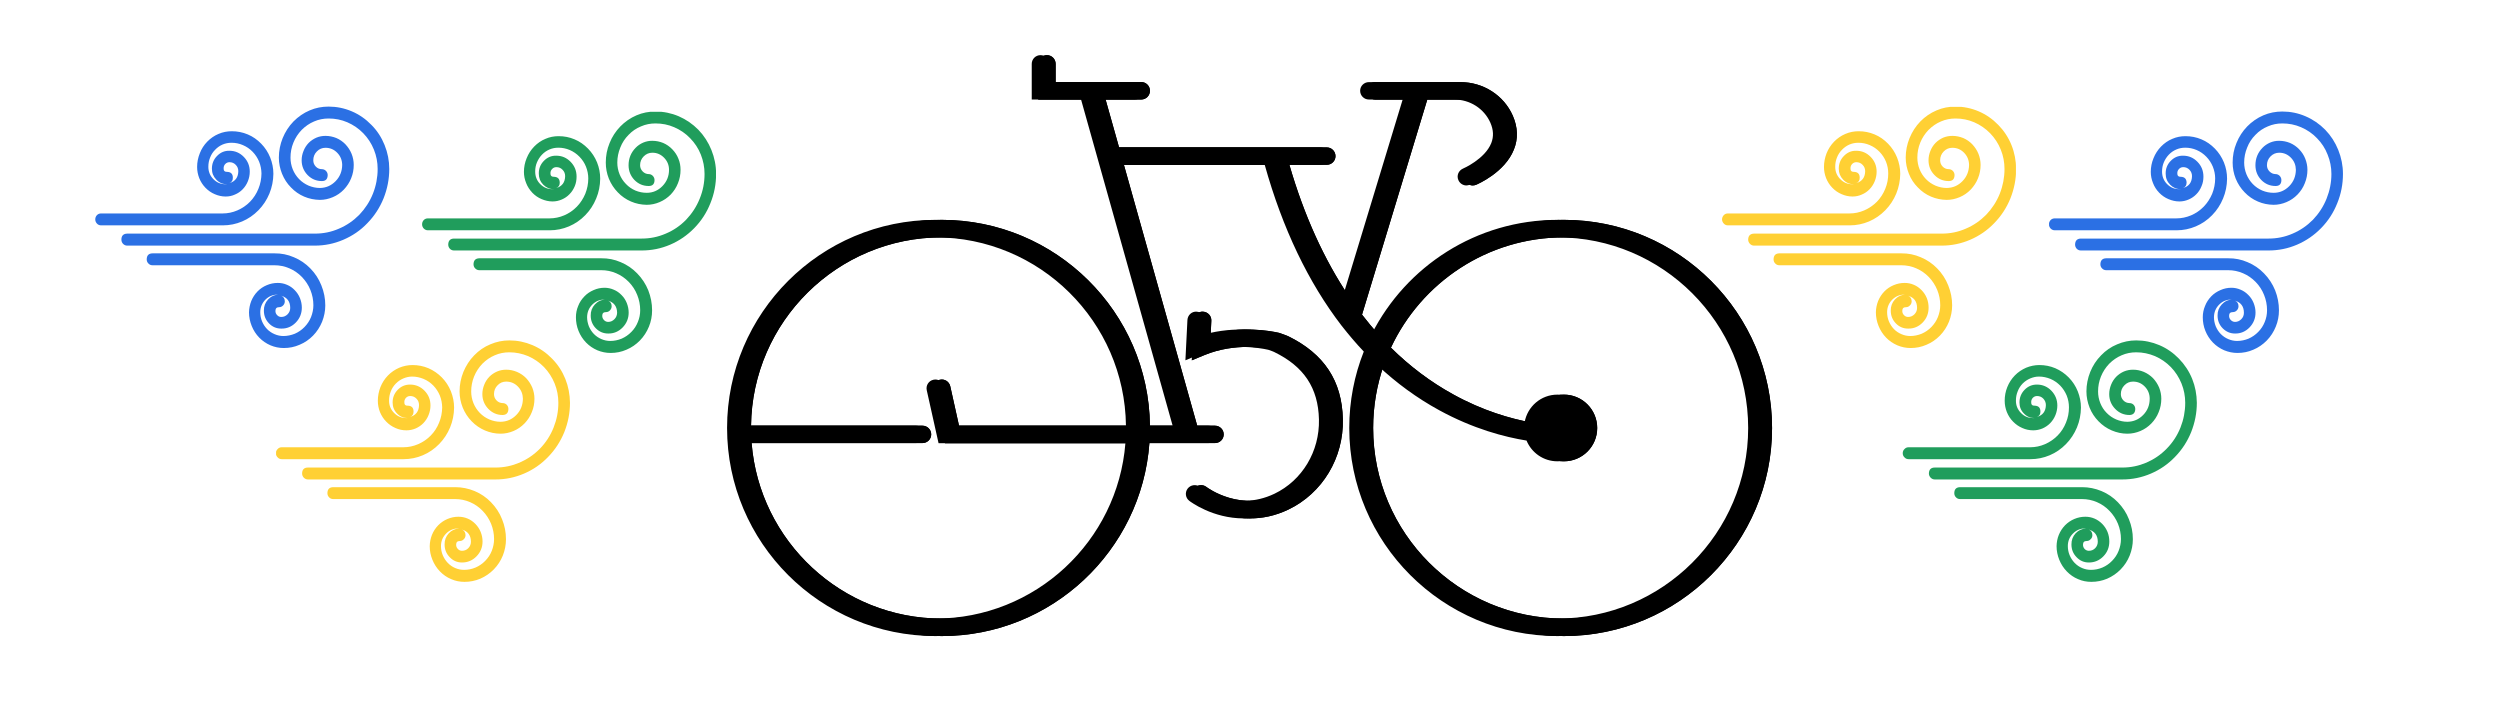 <svg xmlns="http://www.w3.org/2000/svg" xmlns:xlink="http://www.w3.org/1999/xlink" width="140" zoomAndPan="magnify"
    viewBox="0 0 104.88 30" height="40" preserveAspectRatio="xMidYMid meet" version="1.0">
    <defs>
        <clipPath id="83c9eb27aa">
            <path
                d="M 31.535 6.859 L 41.699 6.859 L 41.699 17.02 L 31.535 17.02 Z M 31.535 6.859 "
                clip-rule="nonzero" />
        </clipPath>
        <clipPath id="d51a434596">
            <path d="M 5 4.488 L 16.281 4.488 L 16.281 11 L 5 11 Z M 5 4.488 " clip-rule="nonzero" />
        </clipPath>
        <clipPath id="04bc8a97fd">
            <path d="M 6 10 L 14 10 L 14 14.648 L 6 14.648 Z M 6 10 " clip-rule="nonzero" />
        </clipPath>
        <clipPath id="7e4727e883">
            <path d="M 3.945 5 L 12 5 L 12 10 L 3.945 10 Z M 3.945 5 " clip-rule="nonzero" />
        </clipPath>
        <clipPath id="347f2497f3">
            <path
                d="M 30.773 2.273 L 74.367 2.273 L 74.367 26.762 L 30.773 26.762 Z M 30.773 2.273 "
                clip-rule="nonzero" />
        </clipPath>
        <clipPath id="5f7322410d">
            <path d="M 30.5 2.273 L 74.098 2.273 L 74.098 26.762 L 30.5 26.762 Z M 30.5 2.273 "
                clip-rule="nonzero" />
        </clipPath>
        <clipPath id="70f6aeef4e">
            <path
                d="M 30.773 2.273 L 74.367 2.273 L 74.367 26.762 L 30.773 26.762 Z M 30.773 2.273 "
                clip-rule="nonzero" />
        </clipPath>
        <clipPath id="875e6858a1">
            <path d="M 12 14.309 L 23.871 14.309 L 23.871 21 L 12 21 Z M 12 14.309 "
                clip-rule="nonzero" />
        </clipPath>
        <clipPath id="3161278821">
            <path d="M 13 20 L 22 20 L 22 24.469 L 13 24.469 Z M 13 20 " clip-rule="nonzero" />
        </clipPath>
        <clipPath id="3f8b2f5bbc">
            <path d="M 11.535 15 L 20 15 L 20 20 L 11.535 20 Z M 11.535 15 " clip-rule="nonzero" />
        </clipPath>
        <clipPath id="8568114677">
            <path d="M 18 4.695 L 30.012 4.695 L 30.012 11 L 18 11 Z M 18 4.695 " clip-rule="nonzero" />
        </clipPath>
        <clipPath id="1498875f81">
            <path d="M 19 10 L 28 10 L 28 14.855 L 19 14.855 Z M 19 10 " clip-rule="nonzero" />
        </clipPath>
        <clipPath id="de3321bba2">
            <path d="M 17.672 5 L 26 5 L 26 10 L 17.672 10 Z M 17.672 5 " clip-rule="nonzero" />
        </clipPath>
        <clipPath id="161e1594d4">
            <path d="M 73 4.488 L 84.609 4.488 L 84.609 11 L 73 11 Z M 73 4.488 " clip-rule="nonzero" />
        </clipPath>
        <clipPath id="40739ae8b9">
            <path d="M 74 10 L 82 10 L 82 14.648 L 74 14.648 Z M 74 10 " clip-rule="nonzero" />
        </clipPath>
        <clipPath id="084bbb1e0e">
            <path d="M 72.273 5 L 80 5 L 80 10 L 72.273 10 Z M 72.273 5 " clip-rule="nonzero" />
        </clipPath>
        <clipPath id="e68e669f3f">
            <path d="M 80 14.309 L 92.199 14.309 L 92.199 21 L 80 21 Z M 80 14.309 "
                clip-rule="nonzero" />
        </clipPath>
        <clipPath id="85ab57002e">
            <path d="M 82 20 L 90 20 L 90 24.469 L 82 24.469 Z M 82 20 " clip-rule="nonzero" />
        </clipPath>
        <clipPath id="4a3ab894e4">
            <path d="M 79.863 15 L 88 15 L 88 20 L 79.863 20 Z M 79.863 15 " clip-rule="nonzero" />
        </clipPath>
        <clipPath id="23754497b7">
            <path d="M 87 4.695 L 98.34 4.695 L 98.34 11 L 87 11 Z M 87 4.695 " clip-rule="nonzero" />
        </clipPath>
        <clipPath id="a3620fa226">
            <path d="M 88 10 L 96 10 L 96 14.855 L 88 14.855 Z M 88 10 " clip-rule="nonzero" />
        </clipPath>
        <clipPath id="8e46286912">
            <path d="M 86 5 L 94 5 L 94 10 L 86 10 Z M 86 5 " clip-rule="nonzero" />
        </clipPath>
    </defs>
    <g clip-path="url(#d51a434596)">
        <path fill="#2b70e4"
            d="M 13.742 4.477 C 13.465 4.477 13.199 4.527 12.945 4.637 C 12.688 4.746 12.465 4.902 12.266 5.102 C 12.07 5.305 11.922 5.535 11.812 5.801 C 11.707 6.062 11.652 6.336 11.652 6.621 C 11.652 6.855 11.699 7.082 11.785 7.297 C 11.875 7.516 11.996 7.707 12.16 7.871 C 12.32 8.039 12.504 8.168 12.715 8.258 C 12.926 8.348 13.145 8.391 13.375 8.395 C 13.562 8.395 13.742 8.355 13.918 8.281 C 14.094 8.207 14.246 8.102 14.379 7.965 C 14.512 7.824 14.617 7.668 14.688 7.488 C 14.762 7.309 14.797 7.121 14.797 6.926 C 14.797 6.766 14.766 6.609 14.707 6.461 C 14.645 6.309 14.559 6.18 14.449 6.062 C 14.34 5.949 14.211 5.859 14.066 5.797 C 13.918 5.738 13.77 5.707 13.609 5.707 C 13.48 5.707 13.352 5.73 13.23 5.781 C 13.105 5.836 12.996 5.91 12.902 6.004 C 12.809 6.102 12.738 6.211 12.688 6.34 C 12.637 6.465 12.609 6.594 12.609 6.73 C 12.609 6.973 12.695 7.18 12.859 7.352 C 13.027 7.523 13.227 7.605 13.461 7.605 C 13.621 7.605 13.699 7.52 13.703 7.355 C 13.703 7.289 13.68 7.23 13.633 7.18 C 13.586 7.133 13.527 7.105 13.461 7.105 C 13.359 7.105 13.273 7.07 13.203 6.996 C 13.133 6.922 13.098 6.836 13.098 6.73 C 13.098 6.586 13.148 6.461 13.25 6.359 C 13.348 6.258 13.469 6.207 13.609 6.207 C 13.805 6.207 13.969 6.277 14.105 6.418 C 14.242 6.559 14.309 6.727 14.312 6.926 C 14.309 7.191 14.219 7.422 14.035 7.609 C 13.852 7.797 13.633 7.891 13.375 7.895 C 13.211 7.895 13.051 7.859 12.902 7.797 C 12.75 7.73 12.617 7.641 12.5 7.52 C 12.387 7.402 12.297 7.266 12.234 7.109 C 12.172 6.953 12.141 6.789 12.141 6.621 C 12.141 6.402 12.18 6.191 12.262 5.992 C 12.344 5.789 12.461 5.613 12.609 5.457 C 12.762 5.305 12.934 5.184 13.129 5.102 C 13.324 5.016 13.531 4.977 13.742 4.977 C 14.016 4.977 14.277 5.027 14.531 5.137 C 14.781 5.246 15.004 5.398 15.199 5.598 C 15.391 5.797 15.539 6.023 15.645 6.285 C 15.75 6.547 15.801 6.816 15.801 7.098 C 15.801 7.457 15.734 7.805 15.602 8.137 C 15.469 8.469 15.277 8.762 15.031 9.02 C 14.781 9.273 14.496 9.469 14.172 9.605 C 13.852 9.746 13.516 9.812 13.164 9.812 L 5.281 9.812 C 5.121 9.816 5.039 9.902 5.039 10.062 C 5.039 10.133 5.062 10.191 5.109 10.242 C 5.156 10.289 5.215 10.316 5.281 10.316 L 13.164 10.316 C 13.578 10.316 13.977 10.234 14.359 10.07 C 14.742 9.906 15.082 9.676 15.371 9.371 C 15.664 9.07 15.891 8.723 16.051 8.328 C 16.207 7.934 16.289 7.523 16.289 7.098 C 16.289 6.75 16.223 6.414 16.094 6.094 C 15.965 5.773 15.781 5.488 15.539 5.246 C 15.301 5 15.027 4.809 14.715 4.676 C 14.402 4.543 14.078 4.477 13.742 4.477 Z M 13.742 4.477 "
            fill-opacity="1" fill-rule="nonzero" />
    </g>
    <g clip-path="url(#04bc8a97fd)">
        <path fill="#2b70e4"
            d="M 11.469 10.641 L 6.344 10.641 C 6.184 10.645 6.105 10.727 6.102 10.891 C 6.102 10.961 6.125 11.02 6.172 11.066 C 6.219 11.117 6.277 11.141 6.344 11.141 L 11.469 11.141 C 11.684 11.141 11.895 11.184 12.094 11.27 C 12.293 11.355 12.469 11.477 12.621 11.633 C 12.773 11.793 12.895 11.973 12.977 12.18 C 13.059 12.383 13.102 12.598 13.102 12.82 C 13.102 12.992 13.066 13.156 13.004 13.316 C 12.941 13.473 12.848 13.613 12.73 13.734 C 12.613 13.855 12.477 13.949 12.324 14.016 C 12.168 14.078 12.008 14.113 11.844 14.113 C 11.715 14.113 11.59 14.086 11.473 14.035 C 11.352 13.984 11.246 13.914 11.156 13.82 C 11.066 13.727 10.996 13.617 10.945 13.496 C 10.895 13.371 10.871 13.246 10.871 13.113 C 10.871 12.91 10.945 12.734 11.082 12.59 C 11.223 12.449 11.395 12.375 11.59 12.375 L 11.645 12.375 C 11.469 12.379 11.32 12.449 11.199 12.578 C 11.078 12.711 11.02 12.867 11.023 13.047 C 11.023 13.254 11.094 13.434 11.238 13.582 C 11.379 13.73 11.555 13.801 11.754 13.801 C 11.992 13.805 12.195 13.719 12.363 13.547 C 12.531 13.375 12.617 13.164 12.617 12.922 C 12.617 12.785 12.59 12.652 12.539 12.523 C 12.488 12.395 12.414 12.285 12.32 12.188 C 12.227 12.09 12.117 12.012 11.992 11.961 C 11.867 11.906 11.738 11.883 11.605 11.883 C 11.445 11.883 11.293 11.914 11.145 11.977 C 10.996 12.039 10.867 12.125 10.754 12.242 C 10.641 12.359 10.555 12.492 10.492 12.645 C 10.434 12.797 10.402 12.953 10.398 13.117 C 10.398 13.316 10.438 13.508 10.512 13.691 C 10.586 13.875 10.691 14.039 10.828 14.18 C 10.965 14.32 11.121 14.426 11.301 14.504 C 11.477 14.578 11.664 14.617 11.859 14.617 C 12.09 14.617 12.309 14.574 12.523 14.48 C 12.738 14.391 12.926 14.262 13.09 14.094 C 13.254 13.926 13.379 13.73 13.469 13.512 C 13.555 13.293 13.602 13.062 13.602 12.828 C 13.602 12.535 13.547 12.258 13.438 11.988 C 13.332 11.719 13.176 11.48 12.977 11.277 C 12.777 11.07 12.547 10.914 12.285 10.805 C 12.023 10.691 11.75 10.637 11.469 10.641 Z M 12.129 12.934 C 12.129 13.039 12.09 13.125 12.02 13.199 C 11.945 13.273 11.859 13.312 11.754 13.312 C 11.688 13.312 11.629 13.289 11.582 13.238 C 11.531 13.188 11.508 13.129 11.508 13.059 C 11.508 12.953 11.559 12.902 11.66 12.902 C 11.727 12.902 11.781 12.879 11.832 12.828 C 11.879 12.781 11.902 12.719 11.902 12.652 C 11.898 12.543 11.852 12.465 11.754 12.422 C 12.004 12.496 12.129 12.664 12.129 12.934 Z M 12.129 12.934 "
            fill-opacity="1" fill-rule="nonzero" />
    </g>
    <g clip-path="url(#7e4727e883)">
        <path fill="#2b70e4"
            d="M 11.422 7.301 C 11.422 7.062 11.375 6.836 11.289 6.617 C 11.199 6.395 11.074 6.203 10.91 6.035 C 10.746 5.867 10.559 5.734 10.344 5.645 C 10.129 5.555 9.906 5.512 9.676 5.512 C 9.484 5.512 9.297 5.547 9.117 5.625 C 8.941 5.699 8.781 5.809 8.645 5.949 C 8.508 6.09 8.402 6.254 8.332 6.438 C 8.258 6.621 8.219 6.812 8.219 7.012 C 8.219 7.176 8.25 7.332 8.309 7.484 C 8.371 7.637 8.457 7.77 8.57 7.887 C 8.684 8.004 8.812 8.094 8.961 8.156 C 9.105 8.219 9.258 8.254 9.418 8.254 C 9.555 8.254 9.684 8.227 9.805 8.172 C 9.93 8.121 10.039 8.047 10.133 7.949 C 10.227 7.852 10.301 7.738 10.352 7.609 C 10.402 7.484 10.43 7.352 10.43 7.211 C 10.43 6.969 10.348 6.762 10.18 6.59 C 10.012 6.418 9.812 6.332 9.574 6.332 C 9.371 6.328 9.199 6.402 9.055 6.551 C 8.91 6.699 8.84 6.879 8.84 7.086 C 8.84 7.266 8.902 7.418 9.027 7.547 C 9.148 7.676 9.297 7.738 9.473 7.738 C 9.449 7.738 9.426 7.738 9.406 7.738 C 9.207 7.738 9.039 7.664 8.898 7.52 C 8.758 7.375 8.688 7.199 8.691 6.996 C 8.691 6.863 8.715 6.738 8.766 6.613 C 8.812 6.492 8.883 6.383 8.977 6.289 C 9.066 6.195 9.172 6.121 9.289 6.07 C 9.41 6.02 9.531 5.996 9.66 5.996 C 9.828 5.996 9.988 6.027 10.141 6.094 C 10.297 6.16 10.434 6.254 10.551 6.375 C 10.668 6.496 10.758 6.633 10.824 6.793 C 10.887 6.949 10.918 7.117 10.922 7.285 C 10.918 7.508 10.879 7.723 10.793 7.93 C 10.711 8.133 10.594 8.316 10.441 8.473 C 10.289 8.629 10.109 8.75 9.91 8.836 C 9.711 8.922 9.504 8.965 9.289 8.965 L 4.184 8.965 C 4.117 8.965 4.059 8.988 4.012 9.035 C 3.965 9.086 3.941 9.145 3.941 9.215 C 3.941 9.281 3.965 9.34 4.012 9.391 C 4.059 9.441 4.117 9.465 4.184 9.465 L 9.301 9.465 C 9.582 9.465 9.852 9.41 10.109 9.301 C 10.367 9.191 10.594 9.035 10.793 8.832 C 10.992 8.629 11.145 8.395 11.254 8.133 C 11.363 7.867 11.418 7.59 11.422 7.301 Z M 9.477 7.219 C 9.375 7.219 9.328 7.172 9.332 7.066 C 9.332 6.996 9.355 6.938 9.402 6.887 C 9.453 6.836 9.512 6.812 9.578 6.812 C 9.68 6.812 9.77 6.848 9.84 6.922 C 9.914 6.996 9.949 7.086 9.949 7.191 C 9.945 7.453 9.82 7.621 9.574 7.691 C 9.676 7.652 9.723 7.574 9.719 7.461 C 9.719 7.309 9.641 7.227 9.492 7.219 Z M 9.477 7.219 "
            fill-opacity="1" fill-rule="nonzero" />
    </g>
    <g clip-path="url(#347f2497f3)">
        <path fill="#000000"
            d="M 39.492 9.234 C 44.281 9.234 48.184 13.105 48.238 17.879 L 49.461 17.879 L 45.613 4.18 L 43.547 4.18 L 43.547 2.684 C 43.547 2.48 43.711 2.316 43.91 2.316 C 44.113 2.316 44.277 2.48 44.277 2.684 L 44.277 3.445 L 47.871 3.445 C 48.074 3.445 48.238 3.609 48.238 3.812 C 48.238 4.016 48.074 4.18 47.871 4.18 L 46.375 4.18 L 46.941 6.191 L 55.664 6.191 C 55.867 6.191 56.031 6.355 56.031 6.559 C 56.031 6.758 55.867 6.922 55.664 6.922 L 54.094 6.922 C 54.711 9.051 55.555 10.906 56.605 12.465 L 59.121 4.18 L 57.703 4.18 C 57.504 4.18 57.34 4.016 57.34 3.812 C 57.34 3.613 57.504 3.449 57.703 3.449 L 59.613 3.449 C 59.613 3.449 59.613 3.449 59.617 3.449 L 61.281 3.449 C 62.238 3.449 63.102 4.004 63.477 4.859 C 63.691 5.348 63.707 5.828 63.523 6.281 C 63.141 7.246 61.988 7.738 61.941 7.758 C 61.895 7.777 61.848 7.789 61.797 7.789 C 61.656 7.789 61.52 7.703 61.461 7.562 C 61.383 7.375 61.469 7.164 61.656 7.082 C 61.664 7.078 62.574 6.684 62.844 6.008 C 62.949 5.734 62.938 5.457 62.805 5.152 C 62.547 4.562 61.949 4.18 61.281 4.18 L 59.887 4.18 L 57.145 13.215 C 57.363 13.5 57.59 13.77 57.82 14.031 C 59.266 11.188 62.219 9.234 65.625 9.234 C 70.445 9.234 74.367 13.156 74.367 17.977 C 74.367 22.797 70.445 26.715 65.625 26.715 C 60.801 26.715 56.879 22.797 56.879 17.977 C 56.879 16.844 57.094 15.762 57.488 14.766 C 57.164 14.426 56.855 14.059 56.559 13.676 C 55.164 11.863 54.074 9.594 53.328 6.926 L 47.145 6.926 L 50.223 17.879 L 50.969 17.879 C 51.172 17.879 51.336 18.043 51.336 18.246 C 51.336 18.445 51.172 18.609 50.969 18.609 L 49.945 18.609 C 49.945 18.609 49.945 18.609 49.941 18.609 L 48.215 18.609 C 47.887 23.133 44.098 26.715 39.492 26.715 C 34.672 26.715 30.746 22.793 30.746 17.973 C 30.75 13.156 34.672 9.234 39.492 9.234 Z M 65.625 25.98 C 70.043 25.98 73.633 22.391 73.633 17.977 C 73.633 13.562 70.043 9.969 65.625 9.969 C 62.414 9.969 59.637 11.867 58.359 14.602 C 59.152 15.387 60.027 16.043 60.969 16.562 C 62.227 17.258 63.395 17.586 64.242 17.742 C 64.355 17.078 64.93 16.574 65.625 16.574 C 66.398 16.574 67.023 17.203 67.023 17.977 C 67.023 18.75 66.398 19.375 65.625 19.375 C 65.035 19.375 64.535 19.016 64.328 18.504 C 63.41 18.355 62.094 18.016 60.652 17.227 C 59.723 16.719 58.855 16.086 58.059 15.336 C 57.77 16.164 57.613 17.051 57.613 17.977 C 57.613 22.391 61.207 25.98 65.625 25.98 Z M 39.492 25.98 C 43.695 25.98 47.152 22.73 47.48 18.613 L 39.629 18.613 L 39.137 16.387 C 39.09 16.188 39.215 15.992 39.414 15.949 C 39.609 15.902 39.809 16.027 39.852 16.227 L 40.219 17.879 L 47.5 17.879 C 47.449 13.508 43.875 9.969 39.492 9.969 C 35.109 9.969 31.535 13.508 31.484 17.879 L 38.684 17.879 C 38.887 17.879 39.051 18.043 39.051 18.246 C 39.051 18.445 38.887 18.609 38.684 18.609 L 31.508 18.609 C 31.836 22.73 35.293 25.98 39.492 25.98 Z M 39.492 25.98 "
            fill-opacity="1" fill-rule="nonzero" />
    </g>
    <path fill="#000000"
        d="M 50.605 20.449 C 50.664 20.496 52.07 21.531 53.734 20.738 C 54.902 20.18 55.641 18.957 55.609 17.617 C 55.578 16.293 54.977 15.391 53.723 14.781 C 53.695 14.766 53.586 14.727 53.477 14.691 C 53.086 14.602 51.809 14.387 50.535 14.91 L 49.996 15.133 L 50.086 13.438 C 50.094 13.234 50.27 13.074 50.469 13.09 C 50.672 13.102 50.828 13.273 50.816 13.473 L 50.789 14.047 C 52.09 13.68 53.289 13.895 53.66 13.98 L 53.699 13.992 C 53.777 14.02 53.965 14.086 54.043 14.121 C 55.551 14.859 56.305 15.996 56.34 17.605 C 56.379 19.23 55.48 20.719 54.051 21.402 C 53.48 21.676 52.938 21.773 52.445 21.773 C 51.145 21.773 50.215 21.078 50.16 21.035 C 50 20.914 49.969 20.684 50.094 20.523 C 50.215 20.359 50.445 20.328 50.605 20.449 Z M 50.605 20.449 "
        fill-opacity="1" fill-rule="nonzero" />
    <g clip-path="url(#5f7322410d)">
        <path fill="#000000"
            d="M 39.223 9.234 C 44.012 9.234 47.914 13.105 47.969 17.879 L 49.191 17.879 L 45.344 4.18 L 43.273 4.18 L 43.273 2.684 C 43.273 2.48 43.438 2.316 43.641 2.316 C 43.844 2.316 44.008 2.48 44.008 2.684 L 44.008 3.445 L 47.602 3.445 C 47.801 3.445 47.969 3.609 47.969 3.812 C 47.969 4.016 47.801 4.18 47.602 4.18 L 46.105 4.18 L 46.668 6.191 L 55.395 6.191 C 55.598 6.191 55.762 6.355 55.762 6.559 C 55.762 6.758 55.598 6.922 55.395 6.922 L 53.824 6.922 C 54.438 9.051 55.285 10.906 56.336 12.465 L 58.852 4.18 L 57.434 4.18 C 57.23 4.18 57.066 4.016 57.066 3.812 C 57.066 3.613 57.23 3.449 57.434 3.449 L 59.34 3.449 C 59.344 3.449 59.344 3.449 59.348 3.449 L 61.012 3.449 C 61.969 3.449 62.828 4.004 63.207 4.859 C 63.418 5.348 63.434 5.828 63.254 6.281 C 62.871 7.246 61.719 7.738 61.672 7.758 C 61.625 7.777 61.574 7.789 61.527 7.789 C 61.387 7.789 61.25 7.703 61.191 7.562 C 61.109 7.375 61.199 7.164 61.383 7.082 C 61.395 7.078 62.305 6.684 62.574 6.008 C 62.68 5.734 62.668 5.457 62.535 5.152 C 62.273 4.562 61.68 4.18 61.012 4.18 L 59.617 4.18 L 56.875 13.215 C 57.09 13.5 57.316 13.77 57.551 14.031 C 58.992 11.188 61.949 9.234 65.352 9.234 C 70.176 9.234 74.098 13.156 74.098 17.977 C 74.098 22.797 70.176 26.715 65.352 26.715 C 60.531 26.715 56.609 22.797 56.609 17.977 C 56.609 16.844 56.824 15.762 57.219 14.766 C 56.895 14.426 56.586 14.059 56.285 13.676 C 54.891 11.863 53.805 9.594 53.059 6.926 L 46.875 6.926 L 49.953 17.879 L 50.695 17.879 C 50.898 17.879 51.062 18.043 51.062 18.246 C 51.062 18.445 50.898 18.609 50.695 18.609 L 49.676 18.609 C 49.676 18.609 49.672 18.609 49.672 18.609 L 47.941 18.609 C 47.617 23.133 43.828 26.715 39.223 26.715 C 34.398 26.715 30.477 22.793 30.477 17.973 C 30.477 13.156 34.402 9.234 39.223 9.234 Z M 65.352 25.98 C 69.77 25.98 73.363 22.391 73.363 17.977 C 73.363 13.562 69.77 9.969 65.352 9.969 C 62.141 9.969 59.367 11.867 58.09 14.602 C 58.883 15.387 59.754 16.043 60.695 16.562 C 61.953 17.258 63.121 17.586 63.973 17.742 C 64.086 17.078 64.66 16.574 65.352 16.574 C 66.129 16.574 66.754 17.203 66.754 17.977 C 66.754 18.75 66.129 19.375 65.352 19.375 C 64.766 19.375 64.266 19.016 64.055 18.504 C 63.137 18.355 61.824 18.016 60.383 17.227 C 59.453 16.719 58.586 16.086 57.789 15.336 C 57.5 16.164 57.344 17.051 57.344 17.977 C 57.344 22.391 60.934 25.98 65.352 25.98 Z M 39.223 25.98 C 43.426 25.98 46.883 22.73 47.207 18.613 L 39.359 18.613 L 38.863 16.387 C 38.82 16.188 38.945 15.992 39.145 15.949 C 39.34 15.902 39.535 16.027 39.582 16.227 L 39.945 17.879 L 47.23 17.879 C 47.18 13.508 43.605 9.969 39.223 9.969 C 34.836 9.969 31.266 13.508 31.211 17.879 L 38.414 17.879 C 38.617 17.879 38.781 18.043 38.781 18.246 C 38.781 18.445 38.617 18.609 38.414 18.609 L 31.238 18.609 C 31.562 22.73 35.02 25.98 39.223 25.98 Z M 39.223 25.98 "
            fill-opacity="1" fill-rule="nonzero" />
    </g>
    <path fill="#000000"
        d="M 50.336 20.449 C 50.395 20.496 51.797 21.531 53.465 20.738 C 54.633 20.18 55.367 18.957 55.336 17.617 C 55.305 16.293 54.707 15.391 53.449 14.781 C 53.426 14.766 53.312 14.727 53.207 14.691 C 52.816 14.602 51.539 14.387 50.262 14.91 L 49.727 15.133 L 49.812 13.438 C 49.824 13.234 49.996 13.074 50.199 13.09 C 50.402 13.102 50.559 13.273 50.547 13.473 L 50.516 14.047 C 51.82 13.68 53.02 13.895 53.391 13.98 L 53.43 13.992 C 53.508 14.02 53.691 14.086 53.773 14.121 C 55.281 14.859 56.031 15.996 56.07 17.605 C 56.109 19.23 55.211 20.719 53.781 21.402 C 53.211 21.676 52.664 21.773 52.176 21.773 C 50.875 21.773 49.945 21.078 49.891 21.035 C 49.73 20.914 49.699 20.684 49.82 20.523 C 49.945 20.359 50.176 20.328 50.336 20.449 Z M 50.336 20.449 "
        fill-opacity="1" fill-rule="nonzero" />
    <g clip-path="url(#70f6aeef4e)">
        <path fill="#000000"
            d="M 39.492 9.234 C 44.281 9.234 48.184 13.105 48.238 17.879 L 49.461 17.879 L 45.613 4.18 L 43.547 4.18 L 43.547 2.684 C 43.547 2.48 43.711 2.316 43.91 2.316 C 44.113 2.316 44.277 2.48 44.277 2.684 L 44.277 3.445 L 47.871 3.445 C 48.074 3.445 48.238 3.609 48.238 3.812 C 48.238 4.016 48.074 4.18 47.871 4.18 L 46.375 4.18 L 46.941 6.191 L 55.664 6.191 C 55.867 6.191 56.031 6.355 56.031 6.559 C 56.031 6.758 55.867 6.922 55.664 6.922 L 54.094 6.922 C 54.711 9.051 55.555 10.906 56.605 12.465 L 59.121 4.18 L 57.703 4.18 C 57.504 4.18 57.34 4.016 57.34 3.812 C 57.34 3.613 57.504 3.449 57.703 3.449 L 59.613 3.449 C 59.613 3.449 59.613 3.449 59.617 3.449 L 61.281 3.449 C 62.238 3.449 63.102 4.004 63.477 4.859 C 63.691 5.348 63.707 5.828 63.523 6.281 C 63.141 7.246 61.988 7.738 61.941 7.758 C 61.895 7.777 61.848 7.789 61.797 7.789 C 61.656 7.789 61.52 7.703 61.461 7.562 C 61.383 7.375 61.469 7.164 61.656 7.082 C 61.664 7.078 62.574 6.684 62.844 6.008 C 62.949 5.734 62.938 5.457 62.805 5.152 C 62.547 4.562 61.949 4.18 61.281 4.18 L 59.887 4.18 L 57.145 13.215 C 57.363 13.5 57.59 13.77 57.82 14.031 C 59.266 11.188 62.219 9.234 65.625 9.234 C 70.445 9.234 74.367 13.156 74.367 17.977 C 74.367 22.797 70.445 26.715 65.625 26.715 C 60.801 26.715 56.879 22.797 56.879 17.977 C 56.879 16.844 57.094 15.762 57.488 14.766 C 57.164 14.426 56.855 14.059 56.559 13.676 C 55.164 11.863 54.074 9.594 53.328 6.926 L 47.145 6.926 L 50.223 17.879 L 50.969 17.879 C 51.172 17.879 51.336 18.043 51.336 18.246 C 51.336 18.445 51.172 18.609 50.969 18.609 L 49.945 18.609 C 49.945 18.609 49.945 18.609 49.941 18.609 L 48.215 18.609 C 47.887 23.133 44.098 26.715 39.492 26.715 C 34.672 26.715 30.746 22.793 30.746 17.973 C 30.75 13.156 34.672 9.234 39.492 9.234 Z M 65.625 25.98 C 70.043 25.98 73.633 22.391 73.633 17.977 C 73.633 13.562 70.043 9.969 65.625 9.969 C 62.414 9.969 59.637 11.867 58.359 14.602 C 59.152 15.387 60.027 16.043 60.969 16.562 C 62.227 17.258 63.395 17.586 64.242 17.742 C 64.355 17.078 64.93 16.574 65.625 16.574 C 66.398 16.574 67.023 17.203 67.023 17.977 C 67.023 18.75 66.398 19.375 65.625 19.375 C 65.035 19.375 64.535 19.016 64.328 18.504 C 63.41 18.355 62.094 18.016 60.652 17.227 C 59.723 16.719 58.855 16.086 58.059 15.336 C 57.77 16.164 57.613 17.051 57.613 17.977 C 57.613 22.391 61.207 25.98 65.625 25.98 Z M 39.492 25.98 C 43.695 25.98 47.152 22.73 47.48 18.613 L 39.629 18.613 L 39.137 16.387 C 39.09 16.188 39.215 15.992 39.414 15.949 C 39.609 15.902 39.809 16.027 39.852 16.227 L 40.219 17.879 L 47.5 17.879 C 47.449 13.508 43.875 9.969 39.492 9.969 C 35.109 9.969 31.535 13.508 31.484 17.879 L 38.684 17.879 C 38.887 17.879 39.051 18.043 39.051 18.246 C 39.051 18.445 38.887 18.609 38.684 18.609 L 31.508 18.609 C 31.836 22.73 35.293 25.98 39.492 25.98 Z M 39.492 25.98 "
            fill-opacity="1" fill-rule="nonzero" />
    </g>
    <path fill="#000000"
        d="M 50.605 20.449 C 50.664 20.496 52.07 21.531 53.734 20.738 C 54.902 20.18 55.641 18.957 55.609 17.617 C 55.578 16.293 54.977 15.391 53.723 14.781 C 53.695 14.766 53.586 14.727 53.477 14.691 C 53.086 14.602 51.809 14.387 50.535 14.91 L 49.996 15.133 L 50.086 13.438 C 50.094 13.234 50.27 13.074 50.469 13.09 C 50.672 13.102 50.828 13.273 50.816 13.473 L 50.789 14.047 C 52.09 13.68 53.289 13.895 53.66 13.98 L 53.699 13.992 C 53.777 14.02 53.965 14.086 54.043 14.121 C 55.551 14.859 56.305 15.996 56.34 17.605 C 56.379 19.23 55.48 20.719 54.051 21.402 C 53.48 21.676 52.938 21.773 52.445 21.773 C 51.145 21.773 50.215 21.078 50.16 21.035 C 50 20.914 49.969 20.684 50.094 20.523 C 50.215 20.359 50.445 20.328 50.605 20.449 Z M 50.605 20.449 "
        fill-opacity="1" fill-rule="nonzero" />
    <g clip-path="url(#875e6858a1)">
        <path fill="#ffd034"
            d="M 21.332 14.297 C 21.055 14.297 20.789 14.352 20.535 14.461 C 20.277 14.566 20.051 14.723 19.855 14.926 C 19.66 15.125 19.512 15.359 19.402 15.621 C 19.297 15.883 19.242 16.156 19.242 16.441 C 19.242 16.676 19.289 16.902 19.375 17.121 C 19.465 17.336 19.586 17.527 19.75 17.695 C 19.91 17.859 20.094 17.988 20.305 18.078 C 20.516 18.168 20.734 18.215 20.965 18.215 C 21.152 18.215 21.332 18.176 21.508 18.102 C 21.684 18.027 21.836 17.922 21.969 17.785 C 22.102 17.648 22.207 17.488 22.277 17.309 C 22.352 17.129 22.387 16.941 22.387 16.746 C 22.387 16.586 22.355 16.43 22.297 16.281 C 22.234 16.133 22.148 16 22.039 15.883 C 21.93 15.77 21.801 15.684 21.656 15.621 C 21.508 15.559 21.359 15.527 21.199 15.527 C 21.07 15.527 20.941 15.551 20.82 15.602 C 20.695 15.656 20.586 15.73 20.492 15.824 C 20.398 15.922 20.328 16.031 20.277 16.16 C 20.227 16.285 20.199 16.418 20.199 16.551 C 20.199 16.793 20.285 17 20.449 17.172 C 20.617 17.344 20.816 17.43 21.051 17.43 C 21.211 17.426 21.289 17.34 21.293 17.18 C 21.293 17.109 21.27 17.051 21.223 17 C 21.176 16.953 21.117 16.93 21.051 16.93 C 20.949 16.926 20.863 16.891 20.793 16.816 C 20.723 16.742 20.688 16.656 20.688 16.551 C 20.688 16.406 20.738 16.281 20.84 16.18 C 20.938 16.078 21.059 16.027 21.199 16.027 C 21.395 16.027 21.559 16.098 21.695 16.238 C 21.832 16.379 21.898 16.551 21.902 16.746 C 21.898 17.016 21.809 17.242 21.625 17.43 C 21.441 17.617 21.223 17.711 20.965 17.715 C 20.801 17.715 20.641 17.68 20.492 17.617 C 20.34 17.551 20.207 17.461 20.09 17.34 C 19.977 17.223 19.887 17.086 19.824 16.93 C 19.762 16.773 19.73 16.609 19.73 16.441 C 19.73 16.223 19.77 16.016 19.852 15.812 C 19.934 15.609 20.051 15.434 20.199 15.277 C 20.352 15.125 20.523 15.004 20.719 14.922 C 20.914 14.836 21.121 14.797 21.332 14.797 C 21.605 14.797 21.867 14.852 22.121 14.957 C 22.371 15.066 22.594 15.219 22.789 15.418 C 22.98 15.617 23.129 15.848 23.234 16.105 C 23.34 16.367 23.391 16.637 23.391 16.918 C 23.391 17.277 23.324 17.625 23.191 17.957 C 23.059 18.289 22.867 18.586 22.621 18.84 C 22.371 19.094 22.086 19.289 21.762 19.43 C 21.441 19.566 21.105 19.637 20.754 19.637 L 12.871 19.637 C 12.711 19.637 12.629 19.723 12.629 19.887 C 12.629 19.953 12.652 20.012 12.699 20.062 C 12.746 20.109 12.805 20.137 12.871 20.137 L 20.754 20.137 C 21.168 20.137 21.566 20.055 21.949 19.891 C 22.332 19.727 22.668 19.496 22.961 19.191 C 23.254 18.891 23.48 18.543 23.641 18.148 C 23.797 17.754 23.879 17.344 23.879 16.918 C 23.875 16.57 23.812 16.234 23.684 15.914 C 23.555 15.594 23.371 15.312 23.129 15.066 C 22.891 14.82 22.617 14.629 22.305 14.496 C 21.992 14.363 21.668 14.297 21.332 14.297 Z M 21.332 14.297 "
            fill-opacity="1" fill-rule="nonzero" />
    </g>
    <g clip-path="url(#3161278821)">
        <path fill="#ffd034"
            d="M 19.059 20.461 L 13.934 20.461 C 13.773 20.465 13.695 20.547 13.691 20.711 C 13.691 20.781 13.715 20.84 13.762 20.887 C 13.809 20.938 13.867 20.961 13.934 20.961 L 19.059 20.961 C 19.273 20.961 19.484 21.004 19.684 21.09 C 19.883 21.176 20.059 21.297 20.211 21.457 C 20.363 21.613 20.48 21.793 20.566 22 C 20.648 22.207 20.691 22.418 20.691 22.641 C 20.691 22.812 20.656 22.98 20.594 23.137 C 20.531 23.297 20.438 23.434 20.32 23.555 C 20.203 23.676 20.066 23.77 19.914 23.836 C 19.758 23.902 19.598 23.934 19.434 23.934 C 19.305 23.934 19.18 23.91 19.062 23.859 C 18.941 23.809 18.836 23.734 18.746 23.641 C 18.656 23.547 18.586 23.438 18.535 23.316 C 18.484 23.191 18.461 23.066 18.461 22.934 C 18.461 22.73 18.535 22.555 18.672 22.414 C 18.812 22.27 18.984 22.195 19.18 22.195 L 19.234 22.195 C 19.059 22.203 18.91 22.27 18.789 22.398 C 18.668 22.531 18.609 22.688 18.613 22.867 C 18.613 23.078 18.684 23.254 18.828 23.402 C 18.969 23.551 19.145 23.625 19.344 23.625 C 19.582 23.625 19.785 23.539 19.953 23.367 C 20.121 23.195 20.207 22.988 20.207 22.742 C 20.207 22.605 20.18 22.473 20.129 22.344 C 20.078 22.219 20.004 22.105 19.91 22.008 C 19.812 21.91 19.707 21.832 19.582 21.781 C 19.457 21.727 19.328 21.703 19.195 21.703 C 19.035 21.703 18.883 21.734 18.734 21.797 C 18.586 21.859 18.457 21.949 18.344 22.062 C 18.23 22.18 18.145 22.312 18.082 22.465 C 18.023 22.617 17.992 22.773 17.988 22.938 C 17.988 23.137 18.027 23.328 18.102 23.512 C 18.176 23.695 18.281 23.859 18.418 24 C 18.555 24.141 18.711 24.25 18.891 24.324 C 19.066 24.402 19.254 24.438 19.449 24.438 C 19.68 24.438 19.898 24.395 20.113 24.305 C 20.328 24.211 20.516 24.082 20.68 23.914 C 20.844 23.746 20.969 23.555 21.059 23.332 C 21.145 23.113 21.191 22.887 21.191 22.648 C 21.191 22.355 21.137 22.078 21.027 21.809 C 20.922 21.539 20.766 21.305 20.566 21.098 C 20.367 20.891 20.137 20.734 19.875 20.625 C 19.613 20.516 19.34 20.461 19.059 20.461 Z M 19.719 22.754 C 19.719 22.859 19.68 22.949 19.609 23.023 C 19.535 23.098 19.449 23.133 19.344 23.133 C 19.277 23.133 19.219 23.109 19.172 23.059 C 19.121 23.008 19.098 22.949 19.098 22.879 C 19.098 22.773 19.148 22.723 19.25 22.723 C 19.316 22.723 19.371 22.699 19.418 22.648 C 19.469 22.602 19.492 22.543 19.492 22.473 C 19.488 22.363 19.441 22.285 19.344 22.242 C 19.594 22.316 19.719 22.488 19.719 22.754 Z M 19.719 22.754 "
            fill-opacity="1" fill-rule="nonzero" />
    </g>
    <g clip-path="url(#3f8b2f5bbc)">
        <path fill="#ffd034"
            d="M 19.012 17.121 C 19.012 16.887 18.965 16.656 18.879 16.438 C 18.789 16.215 18.664 16.023 18.5 15.855 C 18.336 15.688 18.148 15.559 17.934 15.465 C 17.719 15.375 17.496 15.332 17.266 15.332 C 17.074 15.332 16.887 15.371 16.707 15.445 C 16.531 15.523 16.371 15.629 16.234 15.77 C 16.098 15.91 15.992 16.074 15.918 16.258 C 15.848 16.441 15.809 16.633 15.809 16.832 C 15.809 16.996 15.84 17.156 15.898 17.305 C 15.961 17.457 16.047 17.594 16.16 17.707 C 16.273 17.824 16.402 17.914 16.551 17.977 C 16.695 18.043 16.848 18.074 17.008 18.074 C 17.145 18.074 17.273 18.047 17.395 17.996 C 17.52 17.941 17.629 17.867 17.723 17.77 C 17.816 17.672 17.891 17.559 17.941 17.43 C 17.992 17.305 18.02 17.172 18.02 17.031 C 18.02 16.789 17.938 16.582 17.77 16.41 C 17.602 16.238 17.398 16.152 17.164 16.152 C 16.961 16.152 16.789 16.223 16.645 16.371 C 16.5 16.52 16.43 16.699 16.43 16.906 C 16.43 17.086 16.492 17.242 16.617 17.367 C 16.738 17.496 16.887 17.559 17.062 17.559 C 17.039 17.562 17.016 17.562 16.996 17.559 C 16.797 17.559 16.629 17.484 16.488 17.34 C 16.348 17.195 16.277 17.023 16.281 16.816 C 16.281 16.684 16.305 16.559 16.355 16.434 C 16.402 16.312 16.473 16.203 16.566 16.109 C 16.656 16.016 16.762 15.945 16.879 15.895 C 17 15.844 17.121 15.816 17.25 15.816 C 17.418 15.816 17.578 15.852 17.73 15.914 C 17.887 15.98 18.023 16.074 18.141 16.195 C 18.258 16.316 18.348 16.457 18.414 16.613 C 18.477 16.773 18.508 16.938 18.512 17.109 C 18.508 17.332 18.469 17.543 18.383 17.75 C 18.301 17.957 18.184 18.137 18.031 18.293 C 17.879 18.449 17.699 18.57 17.5 18.656 C 17.301 18.742 17.094 18.785 16.879 18.785 L 11.773 18.785 C 11.703 18.785 11.648 18.809 11.602 18.859 C 11.555 18.906 11.527 18.965 11.527 19.035 C 11.527 19.105 11.555 19.164 11.602 19.211 C 11.648 19.262 11.703 19.285 11.773 19.285 L 16.891 19.285 C 17.172 19.285 17.441 19.23 17.699 19.121 C 17.957 19.012 18.184 18.855 18.383 18.652 C 18.582 18.449 18.734 18.215 18.844 17.953 C 18.953 17.688 19.008 17.41 19.012 17.121 Z M 17.066 17.039 C 16.965 17.043 16.918 16.992 16.922 16.887 C 16.922 16.816 16.945 16.758 16.992 16.707 C 17.043 16.656 17.102 16.633 17.168 16.633 C 17.27 16.633 17.359 16.668 17.43 16.742 C 17.504 16.816 17.539 16.906 17.539 17.012 C 17.535 17.273 17.41 17.441 17.164 17.512 C 17.266 17.473 17.312 17.395 17.309 17.281 C 17.309 17.129 17.23 17.047 17.082 17.039 Z M 17.066 17.039 "
            fill-opacity="1" fill-rule="nonzero" />
    </g>
    <g clip-path="url(#8568114677)">
        <path fill="#209d5c"
            d="M 27.469 4.684 C 27.195 4.684 26.926 4.734 26.672 4.844 C 26.418 4.953 26.191 5.109 25.996 5.309 C 25.801 5.512 25.648 5.742 25.543 6.008 C 25.434 6.27 25.383 6.543 25.383 6.828 C 25.383 7.062 25.426 7.289 25.512 7.504 C 25.602 7.723 25.727 7.914 25.887 8.078 C 26.047 8.246 26.234 8.375 26.445 8.465 C 26.652 8.555 26.875 8.598 27.102 8.602 C 27.289 8.602 27.473 8.562 27.645 8.488 C 27.82 8.414 27.973 8.309 28.109 8.172 C 28.242 8.031 28.344 7.875 28.414 7.695 C 28.488 7.516 28.523 7.328 28.523 7.133 C 28.523 6.973 28.496 6.816 28.434 6.668 C 28.375 6.516 28.289 6.387 28.176 6.27 C 28.066 6.156 27.938 6.066 27.793 6.004 C 27.648 5.945 27.496 5.914 27.34 5.914 C 27.207 5.91 27.078 5.938 26.957 5.988 C 26.832 6.043 26.727 6.113 26.633 6.211 C 26.539 6.309 26.465 6.418 26.414 6.543 C 26.363 6.672 26.34 6.801 26.34 6.938 C 26.34 7.18 26.422 7.387 26.586 7.559 C 26.754 7.73 26.953 7.812 27.188 7.812 C 27.348 7.812 27.43 7.727 27.43 7.562 C 27.43 7.496 27.406 7.438 27.359 7.387 C 27.312 7.34 27.254 7.312 27.188 7.312 C 27.09 7.312 27.004 7.273 26.934 7.203 C 26.863 7.129 26.824 7.043 26.824 6.938 C 26.824 6.793 26.875 6.668 26.977 6.566 C 27.078 6.465 27.199 6.414 27.34 6.414 C 27.531 6.414 27.695 6.484 27.832 6.625 C 27.969 6.766 28.039 6.934 28.039 7.133 C 28.039 7.398 27.945 7.629 27.762 7.816 C 27.578 8.004 27.359 8.098 27.102 8.098 C 26.938 8.098 26.781 8.066 26.629 8.004 C 26.477 7.938 26.344 7.848 26.23 7.727 C 26.113 7.609 26.023 7.469 25.961 7.316 C 25.898 7.16 25.867 6.996 25.867 6.828 C 25.867 6.609 25.91 6.398 25.992 6.199 C 26.07 5.996 26.188 5.816 26.34 5.664 C 26.488 5.508 26.66 5.391 26.859 5.309 C 27.055 5.223 27.258 5.184 27.469 5.184 C 27.742 5.184 28.008 5.234 28.258 5.344 C 28.512 5.453 28.734 5.605 28.926 5.805 C 29.121 6.004 29.27 6.23 29.375 6.492 C 29.477 6.75 29.531 7.023 29.531 7.305 C 29.531 7.664 29.465 8.012 29.328 8.344 C 29.195 8.676 29.004 8.969 28.758 9.227 C 28.512 9.48 28.227 9.676 27.902 9.812 C 27.578 9.953 27.242 10.02 26.891 10.02 L 19.008 10.02 C 18.848 10.023 18.77 10.109 18.766 10.27 C 18.766 10.34 18.789 10.398 18.836 10.449 C 18.883 10.496 18.941 10.52 19.008 10.52 L 26.891 10.52 C 27.305 10.52 27.703 10.441 28.086 10.277 C 28.469 10.113 28.809 9.879 29.102 9.578 C 29.395 9.277 29.621 8.93 29.777 8.535 C 29.938 8.141 30.016 7.73 30.016 7.305 C 30.016 6.957 29.949 6.621 29.82 6.301 C 29.691 5.98 29.508 5.695 29.27 5.449 C 29.031 5.207 28.754 5.016 28.445 4.883 C 28.133 4.75 27.809 4.684 27.469 4.684 Z M 27.469 4.684 "
            fill-opacity="1" fill-rule="nonzero" />
    </g>
    <g clip-path="url(#1498875f81)">
        <path fill="#209d5c"
            d="M 25.195 10.848 L 20.07 10.848 C 19.914 10.852 19.832 10.934 19.828 11.098 C 19.828 11.168 19.852 11.227 19.898 11.273 C 19.949 11.324 20.004 11.348 20.07 11.348 L 25.195 11.348 C 25.414 11.348 25.621 11.391 25.82 11.477 C 26.02 11.562 26.195 11.684 26.348 11.84 C 26.504 12 26.621 12.18 26.703 12.387 C 26.785 12.59 26.828 12.805 26.828 13.027 C 26.828 13.199 26.797 13.363 26.73 13.523 C 26.668 13.68 26.578 13.82 26.457 13.941 C 26.34 14.062 26.203 14.156 26.051 14.223 C 25.898 14.285 25.738 14.32 25.57 14.32 C 25.441 14.32 25.316 14.293 25.199 14.242 C 25.078 14.191 24.977 14.121 24.883 14.027 C 24.793 13.934 24.723 13.824 24.672 13.703 C 24.625 13.578 24.598 13.453 24.598 13.32 C 24.602 13.113 24.672 12.941 24.812 12.797 C 24.953 12.656 25.121 12.582 25.316 12.582 L 25.371 12.582 C 25.195 12.586 25.047 12.656 24.926 12.785 C 24.805 12.918 24.746 13.074 24.75 13.254 C 24.75 13.461 24.82 13.641 24.965 13.789 C 25.109 13.934 25.281 14.008 25.484 14.008 C 25.719 14.012 25.922 13.926 26.09 13.754 C 26.258 13.582 26.344 13.371 26.344 13.129 C 26.344 12.992 26.316 12.859 26.266 12.73 C 26.215 12.602 26.141 12.488 26.047 12.395 C 25.953 12.297 25.844 12.219 25.719 12.168 C 25.594 12.113 25.465 12.086 25.332 12.086 C 25.172 12.086 25.02 12.117 24.871 12.184 C 24.727 12.246 24.594 12.332 24.484 12.449 C 24.371 12.566 24.281 12.699 24.223 12.852 C 24.16 13 24.129 13.16 24.129 13.324 C 24.129 13.523 24.164 13.715 24.238 13.898 C 24.312 14.082 24.418 14.246 24.555 14.387 C 24.691 14.527 24.848 14.633 25.027 14.711 C 25.207 14.785 25.391 14.824 25.586 14.824 C 25.816 14.824 26.039 14.781 26.25 14.688 C 26.465 14.598 26.652 14.469 26.816 14.301 C 26.98 14.133 27.105 13.938 27.195 13.719 C 27.285 13.5 27.328 13.27 27.328 13.035 C 27.328 12.742 27.273 12.465 27.168 12.195 C 27.059 11.926 26.902 11.688 26.703 11.484 C 26.504 11.277 26.273 11.121 26.012 11.012 C 25.75 10.898 25.48 10.844 25.195 10.848 Z M 25.859 13.137 C 25.855 13.242 25.82 13.332 25.746 13.406 C 25.672 13.48 25.586 13.52 25.484 13.52 C 25.414 13.52 25.355 13.492 25.309 13.445 C 25.262 13.395 25.234 13.336 25.234 13.266 C 25.234 13.16 25.285 13.109 25.387 13.109 C 25.453 13.109 25.512 13.086 25.559 13.035 C 25.605 12.988 25.629 12.926 25.629 12.859 C 25.629 12.75 25.578 12.672 25.484 12.629 C 25.73 12.703 25.855 12.871 25.859 13.137 Z M 25.859 13.137 "
            fill-opacity="1" fill-rule="nonzero" />
    </g>
    <g clip-path="url(#de3321bba2)">
        <path fill="#209d5c"
            d="M 25.148 7.508 C 25.148 7.27 25.105 7.043 25.016 6.82 C 24.926 6.602 24.801 6.41 24.637 6.242 C 24.473 6.074 24.285 5.941 24.07 5.852 C 23.859 5.762 23.637 5.719 23.402 5.719 C 23.211 5.719 23.023 5.754 22.848 5.832 C 22.668 5.906 22.512 6.016 22.375 6.156 C 22.238 6.297 22.133 6.461 22.059 6.645 C 21.984 6.828 21.945 7.02 21.945 7.219 C 21.945 7.383 21.977 7.539 22.039 7.691 C 22.098 7.844 22.188 7.977 22.297 8.094 C 22.41 8.211 22.539 8.301 22.688 8.363 C 22.836 8.426 22.988 8.461 23.148 8.461 C 23.281 8.461 23.41 8.434 23.535 8.379 C 23.656 8.328 23.766 8.254 23.859 8.156 C 23.957 8.059 24.027 7.945 24.082 7.816 C 24.133 7.691 24.156 7.559 24.156 7.418 C 24.156 7.176 24.074 6.969 23.906 6.797 C 23.738 6.625 23.539 6.539 23.301 6.539 C 23.098 6.535 22.926 6.609 22.781 6.758 C 22.637 6.906 22.566 7.086 22.57 7.293 C 22.57 7.473 22.629 7.625 22.754 7.754 C 22.879 7.879 23.027 7.945 23.199 7.945 C 23.176 7.945 23.156 7.945 23.133 7.945 C 22.934 7.945 22.766 7.871 22.625 7.727 C 22.484 7.582 22.418 7.406 22.418 7.203 C 22.418 7.07 22.441 6.941 22.492 6.82 C 22.543 6.699 22.613 6.59 22.703 6.496 C 22.793 6.402 22.898 6.328 23.02 6.277 C 23.137 6.227 23.262 6.203 23.391 6.203 C 23.555 6.203 23.715 6.234 23.871 6.301 C 24.023 6.367 24.16 6.461 24.277 6.582 C 24.395 6.703 24.488 6.84 24.551 7 C 24.613 7.156 24.648 7.324 24.648 7.492 C 24.648 7.715 24.605 7.93 24.523 8.137 C 24.438 8.34 24.32 8.523 24.168 8.68 C 24.016 8.836 23.84 8.957 23.641 9.043 C 23.441 9.129 23.23 9.172 23.016 9.172 L 17.91 9.172 C 17.844 9.172 17.785 9.195 17.738 9.242 C 17.691 9.293 17.668 9.352 17.668 9.422 C 17.668 9.488 17.691 9.547 17.738 9.598 C 17.785 9.645 17.844 9.672 17.91 9.672 L 23.031 9.672 C 23.309 9.672 23.578 9.617 23.836 9.508 C 24.094 9.398 24.324 9.242 24.52 9.039 C 24.719 8.836 24.871 8.602 24.98 8.336 C 25.09 8.074 25.145 7.797 25.148 7.508 Z M 23.207 7.426 C 23.105 7.426 23.055 7.379 23.059 7.273 C 23.059 7.203 23.082 7.145 23.133 7.094 C 23.18 7.043 23.238 7.02 23.309 7.02 C 23.41 7.02 23.496 7.055 23.566 7.129 C 23.641 7.203 23.676 7.293 23.676 7.398 C 23.672 7.66 23.547 7.828 23.301 7.898 C 23.402 7.859 23.453 7.781 23.449 7.668 C 23.445 7.516 23.371 7.434 23.219 7.426 Z M 23.207 7.426 "
            fill-opacity="1" fill-rule="nonzero" />
    </g>
    <g clip-path="url(#161e1594d4)">
        <path fill="#ffd034"
            d="M 82.07 4.477 C 81.793 4.477 81.527 4.527 81.273 4.637 C 81.016 4.746 80.789 4.902 80.594 5.102 C 80.398 5.305 80.25 5.535 80.141 5.801 C 80.035 6.062 79.98 6.336 79.98 6.621 C 79.98 6.855 80.027 7.082 80.113 7.297 C 80.199 7.516 80.324 7.707 80.488 7.871 C 80.648 8.039 80.832 8.168 81.043 8.258 C 81.254 8.348 81.473 8.391 81.699 8.395 C 81.891 8.395 82.07 8.355 82.246 8.281 C 82.422 8.207 82.574 8.102 82.707 7.965 C 82.84 7.824 82.945 7.668 83.016 7.488 C 83.09 7.309 83.125 7.121 83.125 6.926 C 83.125 6.766 83.094 6.609 83.035 6.461 C 82.973 6.309 82.887 6.18 82.777 6.062 C 82.668 5.949 82.539 5.859 82.395 5.797 C 82.246 5.738 82.098 5.707 81.938 5.707 C 81.809 5.707 81.68 5.73 81.555 5.781 C 81.434 5.836 81.324 5.91 81.23 6.004 C 81.137 6.102 81.066 6.211 81.016 6.34 C 80.965 6.465 80.938 6.594 80.938 6.73 C 80.938 6.973 81.02 7.18 81.188 7.352 C 81.352 7.523 81.555 7.605 81.789 7.605 C 81.949 7.605 82.027 7.52 82.031 7.355 C 82.031 7.289 82.008 7.23 81.961 7.18 C 81.914 7.133 81.855 7.105 81.789 7.105 C 81.688 7.105 81.602 7.07 81.531 6.996 C 81.461 6.922 81.426 6.836 81.426 6.73 C 81.426 6.586 81.477 6.461 81.578 6.359 C 81.676 6.258 81.797 6.207 81.938 6.207 C 82.133 6.207 82.297 6.277 82.434 6.418 C 82.57 6.559 82.637 6.727 82.641 6.926 C 82.637 7.191 82.547 7.422 82.363 7.609 C 82.18 7.797 81.961 7.891 81.699 7.895 C 81.539 7.895 81.379 7.859 81.23 7.797 C 81.078 7.73 80.945 7.641 80.828 7.52 C 80.715 7.402 80.625 7.266 80.562 7.109 C 80.5 6.953 80.469 6.789 80.469 6.621 C 80.469 6.402 80.508 6.191 80.59 5.992 C 80.672 5.789 80.789 5.613 80.938 5.457 C 81.09 5.305 81.262 5.184 81.457 5.102 C 81.652 5.016 81.859 4.977 82.07 4.977 C 82.344 4.977 82.605 5.027 82.859 5.137 C 83.109 5.246 83.332 5.398 83.527 5.598 C 83.719 5.797 83.867 6.023 83.973 6.285 C 84.078 6.547 84.129 6.816 84.129 7.098 C 84.129 7.457 84.062 7.805 83.93 8.137 C 83.797 8.469 83.605 8.762 83.359 9.02 C 83.109 9.273 82.824 9.469 82.5 9.605 C 82.18 9.746 81.844 9.812 81.492 9.812 L 73.609 9.812 C 73.449 9.816 73.367 9.902 73.363 10.062 C 73.363 10.133 73.391 10.191 73.438 10.242 C 73.484 10.289 73.543 10.316 73.609 10.316 L 81.492 10.316 C 81.906 10.316 82.305 10.234 82.688 10.07 C 83.07 9.906 83.406 9.676 83.699 9.371 C 83.992 9.07 84.219 8.723 84.379 8.328 C 84.535 7.934 84.617 7.523 84.617 7.098 C 84.613 6.75 84.551 6.414 84.422 6.094 C 84.293 5.773 84.105 5.488 83.867 5.246 C 83.629 5 83.355 4.809 83.043 4.676 C 82.73 4.543 82.406 4.477 82.07 4.477 Z M 82.07 4.477 "
            fill-opacity="1" fill-rule="nonzero" />
    </g>
    <g clip-path="url(#40739ae8b9)">
        <path fill="#ffd034"
            d="M 79.797 10.641 L 74.672 10.641 C 74.512 10.645 74.434 10.727 74.43 10.891 C 74.43 10.961 74.453 11.02 74.5 11.066 C 74.547 11.117 74.605 11.141 74.672 11.141 L 79.797 11.141 C 80.012 11.141 80.223 11.184 80.422 11.27 C 80.621 11.355 80.797 11.477 80.949 11.633 C 81.102 11.793 81.219 11.973 81.305 12.18 C 81.387 12.383 81.43 12.598 81.43 12.82 C 81.43 12.992 81.395 13.156 81.332 13.316 C 81.27 13.473 81.176 13.613 81.059 13.734 C 80.941 13.855 80.805 13.949 80.652 14.016 C 80.496 14.078 80.336 14.113 80.172 14.113 C 80.043 14.113 79.918 14.086 79.801 14.035 C 79.68 13.984 79.574 13.914 79.484 13.82 C 79.395 13.727 79.324 13.617 79.273 13.496 C 79.223 13.371 79.199 13.246 79.199 13.113 C 79.199 12.91 79.27 12.734 79.41 12.59 C 79.551 12.449 79.723 12.375 79.918 12.375 L 79.973 12.375 C 79.797 12.379 79.648 12.449 79.527 12.578 C 79.406 12.711 79.348 12.867 79.352 13.047 C 79.352 13.254 79.422 13.434 79.566 13.582 C 79.707 13.73 79.883 13.801 80.082 13.801 C 80.32 13.805 80.523 13.719 80.691 13.547 C 80.859 13.375 80.941 13.164 80.941 12.922 C 80.941 12.785 80.918 12.652 80.867 12.523 C 80.816 12.395 80.742 12.285 80.648 12.188 C 80.551 12.09 80.445 12.012 80.32 11.961 C 80.195 11.906 80.066 11.883 79.934 11.883 C 79.773 11.883 79.621 11.914 79.473 11.977 C 79.324 12.039 79.195 12.125 79.082 12.242 C 78.969 12.359 78.883 12.492 78.82 12.645 C 78.762 12.797 78.73 12.953 78.727 13.117 C 78.727 13.316 78.766 13.508 78.84 13.691 C 78.914 13.875 79.02 14.039 79.156 14.18 C 79.293 14.32 79.449 14.426 79.629 14.504 C 79.805 14.578 79.992 14.617 80.184 14.617 C 80.418 14.617 80.637 14.574 80.852 14.48 C 81.066 14.391 81.254 14.262 81.418 14.094 C 81.582 13.926 81.707 13.73 81.797 13.512 C 81.883 13.293 81.93 13.062 81.93 12.828 C 81.93 12.535 81.875 12.258 81.766 11.988 C 81.66 11.719 81.504 11.48 81.305 11.277 C 81.105 11.07 80.875 10.914 80.613 10.805 C 80.352 10.691 80.078 10.637 79.797 10.641 Z M 80.457 12.934 C 80.457 13.039 80.418 13.125 80.348 13.199 C 80.273 13.273 80.188 13.312 80.082 13.312 C 80.016 13.312 79.957 13.289 79.91 13.238 C 79.859 13.188 79.836 13.129 79.836 13.059 C 79.836 12.953 79.887 12.902 79.988 12.902 C 80.055 12.902 80.109 12.879 80.156 12.828 C 80.207 12.781 80.23 12.719 80.23 12.652 C 80.227 12.543 80.18 12.465 80.082 12.422 C 80.332 12.496 80.457 12.664 80.457 12.934 Z M 80.457 12.934 "
            fill-opacity="1" fill-rule="nonzero" />
    </g>
    <g clip-path="url(#084bbb1e0e)">
        <path fill="#ffd034"
            d="M 79.75 7.301 C 79.75 7.062 79.703 6.836 79.617 6.617 C 79.527 6.395 79.402 6.203 79.238 6.035 C 79.074 5.867 78.887 5.734 78.672 5.645 C 78.457 5.555 78.234 5.512 78.004 5.512 C 77.812 5.512 77.625 5.547 77.445 5.625 C 77.27 5.699 77.109 5.809 76.973 5.949 C 76.836 6.09 76.73 6.254 76.656 6.438 C 76.586 6.621 76.547 6.812 76.547 7.012 C 76.547 7.176 76.578 7.332 76.637 7.484 C 76.699 7.637 76.785 7.77 76.898 7.887 C 77.012 8.004 77.141 8.094 77.289 8.156 C 77.434 8.219 77.586 8.254 77.746 8.254 C 77.883 8.254 78.012 8.227 78.133 8.172 C 78.258 8.121 78.367 8.047 78.461 7.949 C 78.555 7.852 78.629 7.738 78.68 7.609 C 78.73 7.484 78.758 7.352 78.758 7.211 C 78.758 6.969 78.676 6.762 78.508 6.59 C 78.34 6.418 78.137 6.332 77.902 6.332 C 77.699 6.328 77.527 6.402 77.383 6.551 C 77.238 6.699 77.168 6.879 77.168 7.086 C 77.168 7.266 77.23 7.418 77.355 7.547 C 77.477 7.676 77.625 7.738 77.801 7.738 C 77.777 7.738 77.754 7.738 77.73 7.738 C 77.535 7.738 77.367 7.664 77.227 7.52 C 77.086 7.375 77.016 7.199 77.02 6.996 C 77.02 6.863 77.043 6.738 77.094 6.613 C 77.141 6.492 77.211 6.383 77.305 6.289 C 77.395 6.195 77.5 6.121 77.617 6.07 C 77.738 6.02 77.859 5.996 77.988 5.996 C 78.156 5.996 78.316 6.027 78.469 6.094 C 78.625 6.16 78.762 6.254 78.879 6.375 C 78.996 6.496 79.086 6.633 79.152 6.793 C 79.215 6.949 79.246 7.117 79.246 7.285 C 79.246 7.508 79.207 7.723 79.121 7.93 C 79.039 8.133 78.922 8.316 78.77 8.473 C 78.613 8.629 78.438 8.75 78.238 8.836 C 78.039 8.922 77.832 8.965 77.617 8.965 L 72.512 8.965 C 72.441 8.965 72.387 8.988 72.34 9.035 C 72.293 9.086 72.266 9.145 72.266 9.215 C 72.266 9.281 72.293 9.34 72.34 9.391 C 72.387 9.441 72.441 9.465 72.512 9.465 L 77.629 9.465 C 77.91 9.465 78.18 9.41 78.438 9.301 C 78.695 9.191 78.922 9.035 79.121 8.832 C 79.32 8.629 79.473 8.395 79.582 8.133 C 79.691 7.867 79.746 7.59 79.75 7.301 Z M 77.805 7.219 C 77.703 7.219 77.656 7.172 77.66 7.066 C 77.66 6.996 77.684 6.938 77.73 6.887 C 77.781 6.836 77.84 6.812 77.906 6.812 C 78.008 6.812 78.098 6.848 78.168 6.922 C 78.242 6.996 78.277 7.086 78.277 7.191 C 78.273 7.453 78.148 7.621 77.902 7.691 C 78.004 7.652 78.051 7.574 78.047 7.461 C 78.047 7.309 77.969 7.227 77.82 7.219 Z M 77.805 7.219 "
            fill-opacity="1" fill-rule="nonzero" />
    </g>
    <g clip-path="url(#e68e669f3f)">
        <path fill="#209d5c"
            d="M 89.66 14.297 C 89.383 14.297 89.117 14.352 88.863 14.461 C 88.605 14.566 88.379 14.723 88.184 14.926 C 87.988 15.125 87.836 15.359 87.73 15.621 C 87.625 15.883 87.57 16.156 87.57 16.441 C 87.57 16.676 87.617 16.902 87.703 17.121 C 87.789 17.336 87.914 17.527 88.078 17.695 C 88.238 17.859 88.422 17.988 88.633 18.078 C 88.844 18.168 89.062 18.215 89.289 18.215 C 89.48 18.215 89.66 18.176 89.836 18.102 C 90.012 18.027 90.164 17.922 90.297 17.785 C 90.43 17.648 90.535 17.488 90.605 17.309 C 90.68 17.129 90.715 16.941 90.715 16.746 C 90.715 16.586 90.684 16.43 90.625 16.281 C 90.562 16.133 90.477 16 90.367 15.883 C 90.254 15.77 90.129 15.684 89.984 15.621 C 89.836 15.559 89.688 15.527 89.527 15.527 C 89.395 15.527 89.27 15.551 89.145 15.602 C 89.023 15.656 88.914 15.73 88.82 15.824 C 88.727 15.922 88.656 16.031 88.605 16.16 C 88.555 16.285 88.527 16.418 88.527 16.551 C 88.527 16.793 88.609 17 88.777 17.172 C 88.941 17.344 89.145 17.43 89.379 17.43 C 89.535 17.426 89.617 17.34 89.621 17.18 C 89.621 17.109 89.598 17.051 89.551 17 C 89.504 16.953 89.445 16.93 89.379 16.93 C 89.277 16.926 89.191 16.891 89.121 16.816 C 89.051 16.742 89.016 16.656 89.016 16.551 C 89.016 16.406 89.066 16.281 89.168 16.18 C 89.266 16.078 89.387 16.027 89.527 16.027 C 89.723 16.027 89.887 16.098 90.023 16.238 C 90.16 16.379 90.227 16.551 90.227 16.746 C 90.227 17.016 90.137 17.242 89.953 17.43 C 89.77 17.617 89.551 17.711 89.289 17.715 C 89.129 17.715 88.969 17.68 88.82 17.617 C 88.668 17.551 88.535 17.461 88.418 17.34 C 88.301 17.223 88.215 17.086 88.152 16.93 C 88.09 16.773 88.059 16.609 88.059 16.441 C 88.059 16.223 88.098 16.016 88.18 15.812 C 88.262 15.609 88.379 15.434 88.527 15.277 C 88.68 15.125 88.852 15.004 89.047 14.922 C 89.242 14.836 89.449 14.797 89.66 14.797 C 89.934 14.797 90.195 14.852 90.449 14.957 C 90.699 15.066 90.922 15.219 91.117 15.418 C 91.309 15.617 91.457 15.848 91.562 16.105 C 91.668 16.367 91.719 16.637 91.719 16.918 C 91.719 17.277 91.652 17.625 91.52 17.957 C 91.387 18.289 91.195 18.586 90.945 18.84 C 90.699 19.094 90.414 19.289 90.09 19.43 C 89.77 19.566 89.434 19.637 89.082 19.637 L 81.199 19.637 C 81.039 19.637 80.957 19.723 80.953 19.887 C 80.953 19.953 80.98 20.012 81.027 20.062 C 81.074 20.109 81.129 20.137 81.199 20.137 L 89.082 20.137 C 89.496 20.137 89.895 20.055 90.277 19.891 C 90.66 19.727 90.996 19.496 91.289 19.191 C 91.582 18.891 91.809 18.543 91.969 18.148 C 92.125 17.754 92.207 17.344 92.207 16.918 C 92.203 16.57 92.141 16.234 92.012 15.914 C 91.883 15.594 91.695 15.312 91.457 15.066 C 91.219 14.82 90.945 14.629 90.633 14.496 C 90.32 14.363 89.996 14.297 89.66 14.297 Z M 89.66 14.297 "
            fill-opacity="1" fill-rule="nonzero" />
    </g>
    <g clip-path="url(#85ab57002e)">
        <path fill="#209d5c"
            d="M 87.387 20.461 L 82.262 20.461 C 82.102 20.465 82.023 20.547 82.02 20.711 C 82.02 20.781 82.043 20.84 82.09 20.887 C 82.137 20.938 82.195 20.961 82.262 20.961 L 87.387 20.961 C 87.602 20.961 87.812 21.004 88.012 21.09 C 88.211 21.176 88.387 21.297 88.539 21.457 C 88.691 21.613 88.809 21.793 88.895 22 C 88.977 22.207 89.02 22.418 89.02 22.641 C 89.02 22.812 88.984 22.98 88.922 23.137 C 88.859 23.297 88.766 23.434 88.648 23.555 C 88.531 23.676 88.395 23.77 88.242 23.836 C 88.086 23.902 87.926 23.934 87.762 23.934 C 87.633 23.934 87.508 23.91 87.391 23.859 C 87.27 23.809 87.164 23.734 87.074 23.641 C 86.984 23.547 86.914 23.438 86.863 23.316 C 86.812 23.191 86.789 23.066 86.789 22.934 C 86.789 22.73 86.859 22.555 87 22.414 C 87.141 22.27 87.309 22.195 87.508 22.195 L 87.562 22.195 C 87.387 22.203 87.238 22.27 87.117 22.398 C 86.996 22.531 86.938 22.688 86.941 22.867 C 86.941 23.078 87.012 23.254 87.156 23.402 C 87.297 23.551 87.469 23.625 87.672 23.625 C 87.91 23.625 88.113 23.539 88.281 23.367 C 88.449 23.195 88.531 22.988 88.531 22.742 C 88.531 22.605 88.508 22.473 88.457 22.344 C 88.406 22.219 88.332 22.105 88.238 22.008 C 88.141 21.91 88.031 21.832 87.91 21.781 C 87.785 21.727 87.656 21.703 87.523 21.703 C 87.363 21.703 87.211 21.734 87.062 21.797 C 86.914 21.859 86.785 21.949 86.672 22.062 C 86.559 22.18 86.473 22.312 86.41 22.465 C 86.348 22.617 86.32 22.773 86.316 22.938 C 86.316 23.137 86.355 23.328 86.43 23.512 C 86.504 23.695 86.609 23.859 86.746 24 C 86.883 24.141 87.039 24.25 87.219 24.324 C 87.395 24.402 87.582 24.438 87.773 24.438 C 88.008 24.438 88.227 24.395 88.441 24.305 C 88.656 24.211 88.844 24.082 89.008 23.914 C 89.172 23.746 89.297 23.555 89.387 23.332 C 89.473 23.113 89.52 22.887 89.52 22.648 C 89.52 22.355 89.465 22.078 89.355 21.809 C 89.25 21.539 89.094 21.305 88.895 21.098 C 88.695 20.891 88.465 20.734 88.203 20.625 C 87.941 20.516 87.668 20.461 87.387 20.461 Z M 88.047 22.754 C 88.047 22.859 88.008 22.949 87.938 23.023 C 87.863 23.098 87.777 23.133 87.672 23.133 C 87.605 23.133 87.547 23.109 87.496 23.059 C 87.449 23.008 87.426 22.949 87.426 22.879 C 87.426 22.773 87.477 22.723 87.574 22.723 C 87.645 22.723 87.699 22.699 87.746 22.648 C 87.797 22.602 87.82 22.543 87.82 22.473 C 87.816 22.363 87.77 22.285 87.672 22.242 C 87.922 22.316 88.047 22.488 88.047 22.754 Z M 88.047 22.754 "
            fill-opacity="1" fill-rule="nonzero" />
    </g>
    <g clip-path="url(#4a3ab894e4)">
        <path fill="#209d5c"
            d="M 87.34 17.121 C 87.34 16.887 87.293 16.656 87.207 16.438 C 87.117 16.215 86.992 16.023 86.828 15.855 C 86.664 15.688 86.477 15.559 86.262 15.465 C 86.047 15.375 85.824 15.332 85.594 15.332 C 85.402 15.332 85.215 15.371 85.035 15.445 C 84.859 15.523 84.699 15.629 84.562 15.77 C 84.426 15.91 84.32 16.074 84.246 16.258 C 84.172 16.441 84.137 16.633 84.137 16.832 C 84.137 16.996 84.168 17.156 84.227 17.305 C 84.289 17.457 84.375 17.594 84.488 17.707 C 84.602 17.824 84.73 17.914 84.879 17.977 C 85.023 18.043 85.176 18.074 85.336 18.074 C 85.469 18.074 85.598 18.047 85.723 17.996 C 85.848 17.941 85.957 17.867 86.051 17.77 C 86.145 17.672 86.219 17.559 86.27 17.43 C 86.32 17.305 86.348 17.172 86.348 17.031 C 86.348 16.789 86.262 16.582 86.098 16.41 C 85.93 16.238 85.727 16.152 85.492 16.152 C 85.289 16.152 85.117 16.223 84.973 16.371 C 84.828 16.52 84.758 16.699 84.758 16.906 C 84.758 17.086 84.82 17.242 84.945 17.367 C 85.066 17.496 85.215 17.559 85.391 17.559 C 85.367 17.562 85.344 17.562 85.32 17.559 C 85.125 17.559 84.953 17.484 84.816 17.34 C 84.676 17.195 84.605 17.023 84.609 16.816 C 84.609 16.684 84.633 16.559 84.684 16.434 C 84.73 16.312 84.801 16.203 84.891 16.109 C 84.984 16.016 85.09 15.945 85.207 15.895 C 85.328 15.844 85.449 15.816 85.578 15.816 C 85.746 15.816 85.906 15.852 86.059 15.914 C 86.215 15.98 86.348 16.074 86.469 16.195 C 86.586 16.316 86.676 16.457 86.742 16.613 C 86.805 16.773 86.836 16.938 86.836 17.109 C 86.836 17.332 86.797 17.543 86.711 17.75 C 86.629 17.957 86.512 18.137 86.359 18.293 C 86.203 18.449 86.027 18.57 85.828 18.656 C 85.629 18.742 85.422 18.785 85.207 18.785 L 80.102 18.785 C 80.031 18.785 79.977 18.809 79.93 18.859 C 79.879 18.906 79.855 18.965 79.855 19.035 C 79.855 19.105 79.879 19.164 79.93 19.211 C 79.977 19.262 80.031 19.285 80.102 19.285 L 85.219 19.285 C 85.5 19.285 85.77 19.23 86.027 19.121 C 86.285 19.012 86.512 18.855 86.711 18.652 C 86.91 18.449 87.062 18.215 87.172 17.953 C 87.281 17.688 87.336 17.41 87.34 17.121 Z M 85.395 17.039 C 85.293 17.043 85.246 16.992 85.25 16.887 C 85.25 16.816 85.273 16.758 85.32 16.707 C 85.371 16.656 85.43 16.633 85.496 16.633 C 85.598 16.633 85.688 16.668 85.758 16.742 C 85.828 16.816 85.867 16.906 85.867 17.012 C 85.863 17.273 85.738 17.441 85.492 17.512 C 85.594 17.473 85.641 17.395 85.637 17.281 C 85.637 17.129 85.559 17.047 85.41 17.039 Z M 85.395 17.039 "
            fill-opacity="1" fill-rule="nonzero" />
    </g>
    <g clip-path="url(#23754497b7)">
        <path fill="#2b70e4"
            d="M 95.797 4.684 C 95.523 4.684 95.254 4.734 95 4.844 C 94.746 4.953 94.52 5.109 94.324 5.309 C 94.129 5.512 93.977 5.742 93.871 6.008 C 93.762 6.27 93.711 6.543 93.711 6.828 C 93.711 7.062 93.754 7.289 93.84 7.504 C 93.93 7.723 94.055 7.914 94.215 8.078 C 94.375 8.246 94.562 8.375 94.773 8.465 C 94.98 8.555 95.199 8.598 95.43 8.602 C 95.617 8.602 95.801 8.562 95.973 8.488 C 96.148 8.414 96.301 8.309 96.434 8.172 C 96.57 8.031 96.672 7.875 96.742 7.695 C 96.816 7.516 96.852 7.328 96.852 7.133 C 96.852 6.973 96.82 6.816 96.762 6.668 C 96.703 6.516 96.617 6.387 96.504 6.27 C 96.395 6.156 96.266 6.066 96.121 6.004 C 95.977 5.945 95.824 5.914 95.668 5.914 C 95.535 5.91 95.406 5.938 95.285 5.988 C 95.16 6.043 95.055 6.113 94.961 6.211 C 94.867 6.309 94.793 6.418 94.742 6.543 C 94.691 6.672 94.668 6.801 94.668 6.938 C 94.668 7.18 94.75 7.387 94.914 7.559 C 95.082 7.73 95.281 7.812 95.516 7.812 C 95.676 7.812 95.758 7.727 95.758 7.562 C 95.758 7.496 95.734 7.438 95.688 7.387 C 95.641 7.34 95.582 7.312 95.516 7.312 C 95.418 7.312 95.332 7.273 95.262 7.203 C 95.188 7.129 95.152 7.043 95.152 6.938 C 95.152 6.793 95.203 6.668 95.305 6.566 C 95.406 6.465 95.527 6.414 95.668 6.414 C 95.859 6.414 96.023 6.484 96.16 6.625 C 96.297 6.766 96.363 6.934 96.367 7.133 C 96.363 7.398 96.273 7.629 96.09 7.816 C 95.906 8.004 95.688 8.098 95.43 8.098 C 95.266 8.098 95.109 8.066 94.957 8.004 C 94.805 7.938 94.672 7.848 94.555 7.727 C 94.441 7.609 94.352 7.469 94.289 7.316 C 94.227 7.16 94.195 6.996 94.195 6.828 C 94.195 6.609 94.238 6.398 94.32 6.199 C 94.398 5.996 94.516 5.816 94.668 5.664 C 94.816 5.508 94.988 5.391 95.188 5.309 C 95.383 5.223 95.586 5.184 95.797 5.184 C 96.07 5.184 96.332 5.234 96.586 5.344 C 96.84 5.453 97.062 5.605 97.254 5.805 C 97.449 6.004 97.598 6.23 97.699 6.492 C 97.805 6.75 97.859 7.023 97.859 7.305 C 97.859 7.664 97.789 8.012 97.656 8.344 C 97.523 8.676 97.332 8.969 97.086 9.227 C 96.836 9.48 96.551 9.676 96.23 9.812 C 95.906 9.953 95.57 10.02 95.219 10.02 L 87.336 10.02 C 87.176 10.023 87.098 10.109 87.094 10.27 C 87.094 10.34 87.117 10.398 87.164 10.449 C 87.211 10.496 87.27 10.52 87.336 10.52 L 95.219 10.52 C 95.633 10.52 96.031 10.441 96.414 10.277 C 96.797 10.113 97.137 9.879 97.43 9.578 C 97.723 9.277 97.949 8.93 98.105 8.535 C 98.266 8.141 98.344 7.73 98.344 7.305 C 98.344 6.957 98.277 6.621 98.148 6.301 C 98.02 5.98 97.836 5.695 97.598 5.449 C 97.359 5.207 97.082 5.016 96.77 4.883 C 96.461 4.75 96.137 4.684 95.797 4.684 Z M 95.797 4.684 "
            fill-opacity="1" fill-rule="nonzero" />
    </g>
    <g clip-path="url(#a3620fa226)">
        <path fill="#2b70e4"
            d="M 93.523 10.848 L 88.398 10.848 C 88.242 10.852 88.16 10.934 88.156 11.098 C 88.156 11.168 88.18 11.227 88.227 11.273 C 88.277 11.324 88.332 11.348 88.398 11.348 L 93.523 11.348 C 93.742 11.348 93.949 11.391 94.148 11.477 C 94.348 11.562 94.523 11.684 94.676 11.84 C 94.832 12 94.949 12.18 95.031 12.387 C 95.113 12.59 95.156 12.805 95.156 13.027 C 95.156 13.199 95.125 13.363 95.059 13.523 C 94.996 13.68 94.906 13.82 94.785 13.941 C 94.668 14.062 94.531 14.156 94.379 14.223 C 94.227 14.285 94.066 14.32 93.898 14.32 C 93.77 14.32 93.645 14.293 93.527 14.242 C 93.406 14.191 93.305 14.121 93.211 14.027 C 93.121 13.934 93.051 13.824 93 13.703 C 92.953 13.578 92.926 13.453 92.926 13.32 C 92.93 13.113 93 12.941 93.141 12.797 C 93.281 12.656 93.449 12.582 93.645 12.582 L 93.699 12.582 C 93.523 12.586 93.375 12.656 93.254 12.785 C 93.133 12.918 93.074 13.074 93.078 13.254 C 93.078 13.461 93.148 13.641 93.293 13.789 C 93.438 13.934 93.609 14.008 93.812 14.008 C 94.047 14.012 94.25 13.926 94.418 13.754 C 94.586 13.582 94.672 13.371 94.672 13.129 C 94.672 12.992 94.645 12.859 94.594 12.73 C 94.543 12.602 94.469 12.488 94.375 12.395 C 94.281 12.297 94.172 12.219 94.047 12.168 C 93.922 12.113 93.793 12.086 93.66 12.086 C 93.5 12.086 93.348 12.117 93.199 12.184 C 93.055 12.246 92.922 12.332 92.809 12.449 C 92.699 12.566 92.609 12.699 92.551 12.852 C 92.488 13 92.457 13.16 92.457 13.324 C 92.457 13.523 92.492 13.715 92.566 13.898 C 92.641 14.082 92.746 14.246 92.883 14.387 C 93.02 14.527 93.176 14.633 93.355 14.711 C 93.535 14.785 93.719 14.824 93.914 14.824 C 94.145 14.824 94.367 14.781 94.578 14.688 C 94.793 14.598 94.98 14.469 95.145 14.301 C 95.309 14.133 95.434 13.938 95.523 13.719 C 95.613 13.5 95.656 13.27 95.656 13.035 C 95.656 12.742 95.602 12.465 95.496 12.195 C 95.387 11.926 95.23 11.688 95.031 11.484 C 94.832 11.277 94.602 11.121 94.34 11.012 C 94.078 10.898 93.809 10.844 93.523 10.848 Z M 94.184 13.137 C 94.184 13.242 94.148 13.332 94.074 13.406 C 94 13.48 93.914 13.52 93.812 13.52 C 93.742 13.52 93.684 13.492 93.637 13.445 C 93.586 13.395 93.562 13.336 93.562 13.266 C 93.562 13.16 93.613 13.109 93.715 13.109 C 93.781 13.109 93.84 13.086 93.887 13.035 C 93.934 12.988 93.957 12.926 93.957 12.859 C 93.957 12.75 93.906 12.672 93.812 12.629 C 94.059 12.703 94.184 12.871 94.184 13.137 Z M 94.184 13.137 "
            fill-opacity="1" fill-rule="nonzero" />
    </g>
    <g clip-path="url(#8e46286912)">
        <path fill="#2b70e4"
            d="M 93.477 7.508 C 93.477 7.27 93.434 7.043 93.344 6.82 C 93.254 6.602 93.129 6.41 92.965 6.242 C 92.801 6.074 92.613 5.941 92.398 5.852 C 92.184 5.762 91.965 5.719 91.73 5.719 C 91.539 5.719 91.352 5.754 91.176 5.832 C 90.996 5.906 90.84 6.016 90.703 6.156 C 90.566 6.297 90.461 6.461 90.387 6.645 C 90.312 6.828 90.273 7.02 90.273 7.219 C 90.273 7.383 90.305 7.539 90.367 7.691 C 90.426 7.844 90.512 7.977 90.625 8.094 C 90.738 8.211 90.867 8.301 91.016 8.363 C 91.164 8.426 91.316 8.461 91.477 8.461 C 91.609 8.461 91.738 8.434 91.863 8.379 C 91.984 8.328 92.094 8.254 92.188 8.156 C 92.285 8.059 92.355 7.945 92.406 7.816 C 92.461 7.691 92.484 7.559 92.484 7.418 C 92.484 7.176 92.402 6.969 92.234 6.797 C 92.066 6.625 91.867 6.539 91.629 6.539 C 91.426 6.535 91.254 6.609 91.109 6.758 C 90.965 6.906 90.895 7.086 90.898 7.293 C 90.898 7.473 90.957 7.625 91.082 7.754 C 91.203 7.879 91.355 7.945 91.527 7.945 C 91.504 7.945 91.484 7.945 91.461 7.945 C 91.262 7.945 91.094 7.871 90.953 7.727 C 90.812 7.582 90.746 7.406 90.746 7.203 C 90.746 7.07 90.77 6.941 90.82 6.82 C 90.871 6.699 90.941 6.59 91.031 6.496 C 91.121 6.402 91.227 6.328 91.348 6.277 C 91.465 6.227 91.59 6.203 91.719 6.203 C 91.883 6.203 92.043 6.234 92.199 6.301 C 92.352 6.367 92.488 6.461 92.605 6.582 C 92.723 6.703 92.812 6.84 92.879 7 C 92.941 7.156 92.977 7.324 92.977 7.492 C 92.977 7.715 92.934 7.93 92.852 8.137 C 92.766 8.34 92.648 8.523 92.496 8.68 C 92.344 8.836 92.168 8.957 91.969 9.043 C 91.766 9.129 91.559 9.172 91.344 9.172 L 86.238 9.172 C 86.172 9.172 86.113 9.195 86.066 9.242 C 86.02 9.293 85.996 9.352 85.996 9.422 C 85.996 9.488 86.02 9.547 86.066 9.598 C 86.113 9.645 86.172 9.672 86.238 9.672 L 91.359 9.672 C 91.637 9.672 91.906 9.617 92.164 9.508 C 92.422 9.398 92.652 9.242 92.848 9.039 C 93.047 8.836 93.199 8.602 93.309 8.336 C 93.418 8.074 93.473 7.797 93.477 7.508 Z M 91.531 7.426 C 91.434 7.426 91.383 7.379 91.387 7.273 C 91.387 7.203 91.41 7.145 91.461 7.094 C 91.508 7.043 91.566 7.02 91.637 7.02 C 91.738 7.02 91.824 7.055 91.895 7.129 C 91.969 7.203 92.004 7.293 92.004 7.398 C 92 7.66 91.875 7.828 91.629 7.898 C 91.73 7.859 91.777 7.781 91.777 7.668 C 91.773 7.516 91.695 7.434 91.547 7.426 Z M 91.531 7.426 "
            fill-opacity="1" fill-rule="nonzero" />
    </g>
</svg>